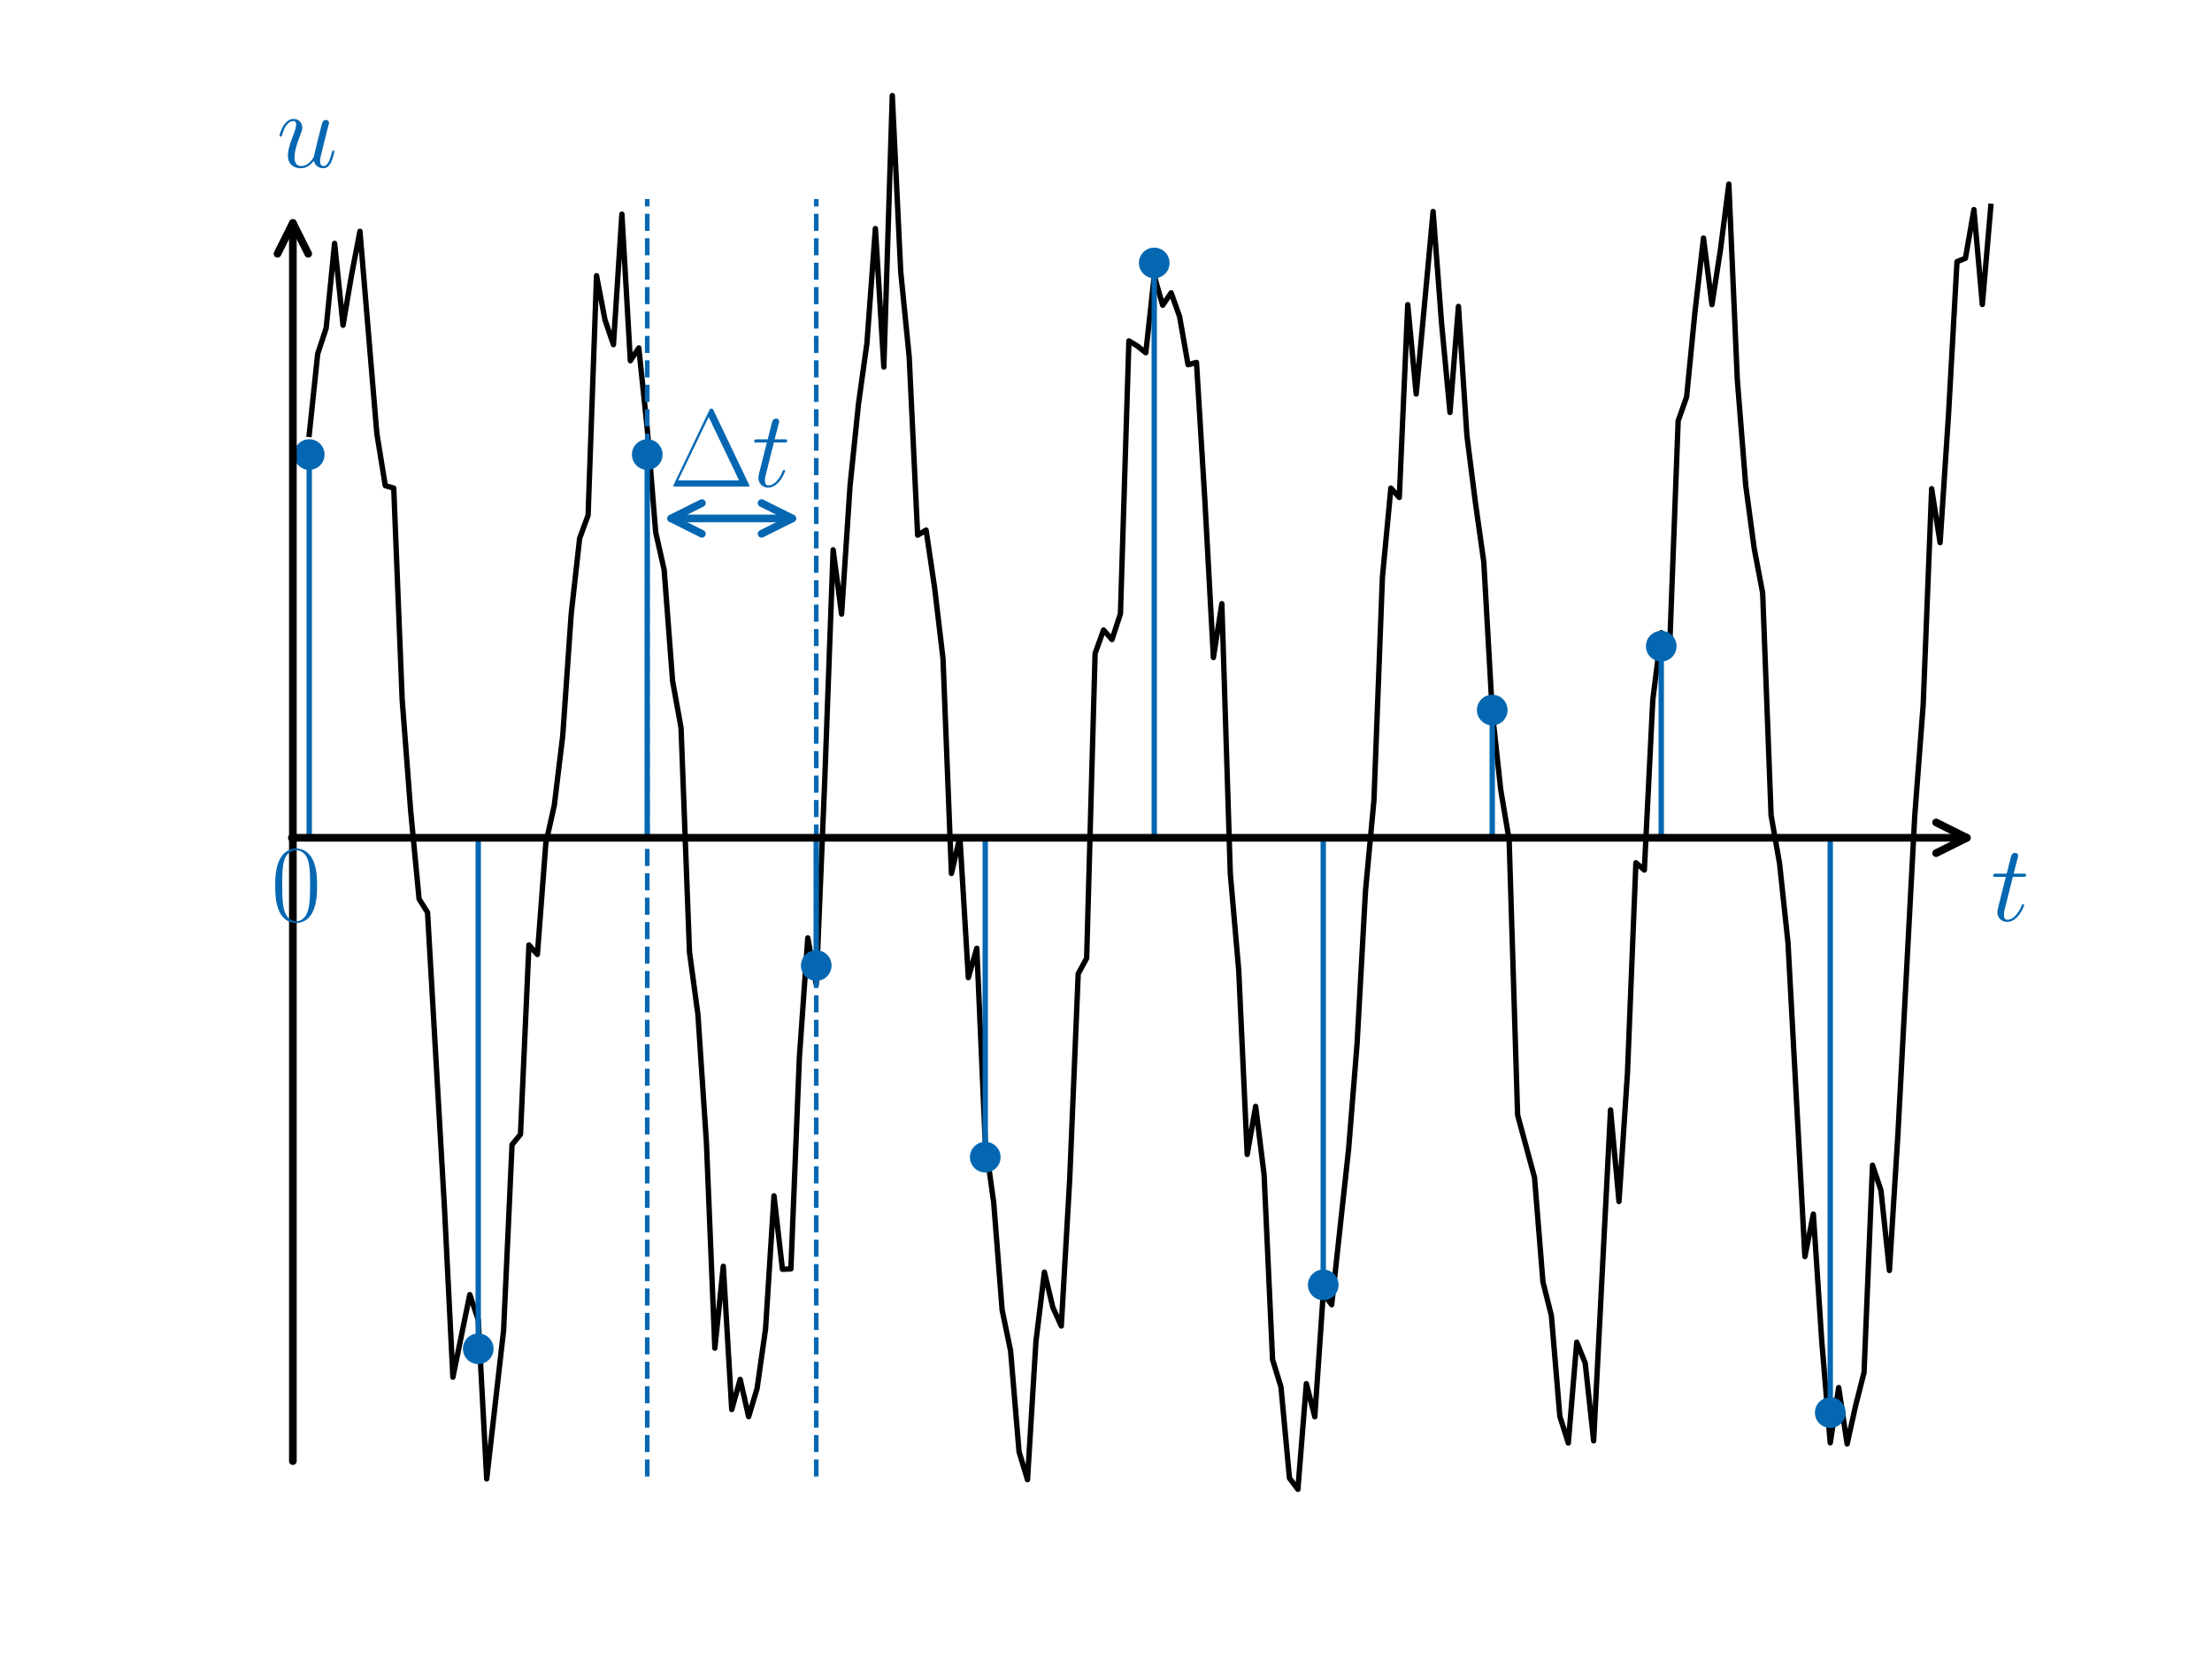 <?xml version="1.0" encoding="utf-8" standalone="no"?>
<!DOCTYPE svg PUBLIC "-//W3C//DTD SVG 1.1//EN"
  "http://www.w3.org/Graphics/SVG/1.1/DTD/svg11.dtd">
<svg xmlns:xlink="http://www.w3.org/1999/xlink" width="288pt" height="216pt" viewBox="0 0 288 216" xmlns="http://www.w3.org/2000/svg" version="1.1">
 <defs>
  <style type="text/css">*{stroke-linejoin: round; stroke-linecap: butt}</style>
 </defs>
 <g id="figure_1">
  <g id="patch_1">
   <path d="M 0 216 
L 288 216 
L 288 0 
L 0 0 
L 0 216 
z
" style="fill: none"/>
  </g>
  <g id="axes_1">
   <g id="patch_2">
    <path d="M 36 192.24 
L 259.2 192.24 
L 259.2 25.92 
L 36 25.92 
L 36 192.24 
z
" style="fill: none"/>
   </g>
   <g id="matplotlib.axis_1"/>
   <g id="matplotlib.axis_2"/>
   <g id="line2d_1">
    <path d="M 40.263 56.558 
L 41.363 46.071 
L 42.463 42.735 
L 43.563 31.684 
L 44.664 42.346 
L 45.764 35.839 
L 46.864 30.118 
L 49.064 56.443 
L 50.164 63.231 
L 51.265 63.553 
L 52.365 91.146 
L 53.465 105.542 
L 54.565 117.047 
L 55.665 118.793 
L 57.866 157.186 
L 58.966 179.314 
L 61.166 168.557 
L 62.267 171.826 
L 63.367 192.552 
L 65.567 173.224 
L 66.667 149.035 
L 67.767 147.691 
L 68.868 123.036 
L 69.968 124.274 
L 71.068 109.777 
L 72.168 104.866 
L 73.268 95.789 
L 74.369 79.951 
L 75.469 70.092 
L 76.569 67.09 
L 77.669 35.893 
L 78.769 41.643 
L 79.87 44.874 
L 80.97 27.883 
L 82.07 46.968 
L 83.17 45.301 
L 84.27 55.828 
L 85.37 69.308 
L 86.471 74.177 
L 87.571 88.663 
L 88.671 94.758 
L 89.771 123.968 
L 90.871 132.106 
L 91.972 148.703 
L 93.072 175.53 
L 94.172 164.87 
L 95.272 183.522 
L 96.372 179.592 
L 97.473 184.451 
L 98.573 180.771 
L 99.673 173.033 
L 100.773 155.695 
L 101.873 165.26 
L 102.973 165.211 
L 104.074 137.757 
L 105.174 122.116 
L 106.274 128.156 
L 107.374 101.791 
L 108.474 71.582 
L 109.575 79.953 
L 110.675 63.252 
L 111.775 52.59 
L 112.875 44.67 
L 113.975 29.755 
L 115.076 47.787 
L 116.176 12.438 
L 117.276 35.411 
L 118.376 46.458 
L 119.476 69.678 
L 120.576 69.018 
L 121.677 76.464 
L 122.777 85.736 
L 123.877 113.726 
L 124.977 108.979 
L 126.077 127.29 
L 127.178 123.462 
L 128.278 148.662 
L 129.378 156.56 
L 130.478 170.564 
L 131.578 175.879 
L 132.679 189.011 
L 133.779 192.65 
L 134.879 174.66 
L 135.979 165.63 
L 137.079 170.219 
L 138.179 172.642 
L 139.28 153.425 
L 140.38 126.784 
L 141.48 124.763 
L 142.58 85.078 
L 143.68 82.029 
L 144.781 83.27 
L 145.881 79.903 
L 146.981 44.382 
L 148.081 45.045 
L 149.181 45.926 
L 150.281 35.915 
L 151.382 39.742 
L 152.482 38.122 
L 153.582 41.219 
L 154.682 47.487 
L 155.782 47.191 
L 156.883 65.331 
L 157.983 85.613 
L 159.083 78.598 
L 160.183 113.711 
L 161.283 126.379 
L 162.384 150.311 
L 163.484 144.049 
L 164.584 152.931 
L 165.684 177.005 
L 166.784 180.593 
L 167.884 192.448 
L 168.985 193.91 
L 170.085 180.151 
L 171.185 184.463 
L 172.285 168.399 
L 173.385 169.874 
L 175.586 149.628 
L 176.686 135.949 
L 177.786 116.001 
L 178.886 104.203 
L 179.987 75.206 
L 181.087 63.552 
L 182.187 64.77 
L 183.287 39.666 
L 184.387 51.303 
L 186.588 27.538 
L 187.688 42.05 
L 188.788 53.706 
L 189.888 39.893 
L 190.988 56.69 
L 192.089 65.381 
L 193.189 73.175 
L 194.289 92.66 
L 195.389 102.794 
L 196.489 109.365 
L 197.59 145.164 
L 199.79 153.287 
L 200.89 166.905 
L 201.99 171.297 
L 203.09 184.403 
L 204.191 187.875 
L 205.291 174.753 
L 206.391 177.463 
L 207.491 187.6 
L 209.692 144.505 
L 210.792 156.437 
L 211.892 139.75 
L 212.992 112.328 
L 214.092 113.275 
L 215.193 91.117 
L 216.293 82.379 
L 217.393 84.151 
L 218.493 54.808 
L 219.593 51.689 
L 220.693 40.51 
L 221.794 30.995 
L 222.894 39.662 
L 223.994 32.551 
L 225.094 23.969 
L 226.194 49.397 
L 227.295 63.235 
L 228.395 71.405 
L 229.495 77.198 
L 230.595 106.161 
L 231.695 112.397 
L 232.796 122.763 
L 234.996 163.607 
L 236.096 158.076 
L 237.196 174.686 
L 238.296 187.853 
L 239.397 180.658 
L 240.497 187.995 
L 241.597 183.026 
L 242.697 178.694 
L 243.797 151.699 
L 244.898 154.978 
L 245.998 165.419 
L 247.098 147.834 
L 249.298 106.227 
L 250.399 91.723 
L 251.499 63.627 
L 252.599 70.654 
L 253.699 53.915 
L 254.799 34.069 
L 255.899 33.622 
L 257 27.289 
L 258.1 39.644 
L 259.2 26.869 
L 259.2 26.869 
" style="fill: none; stroke: #000000; stroke-width: 0.7; stroke-linecap: square"/>
   </g>
   <g id="line2d_2">
    <defs>
     <path id="m83e0e6a65f" d="M 0 1.5 
C 0.398 1.5 0.779 1.342 1.061 1.061 
C 1.342 0.779 1.5 0.398 1.5 0 
C 1.5 -0.398 1.342 -0.779 1.061 -1.061 
C 0.779 -1.342 0.398 -1.5 0 -1.5 
C -0.398 -1.5 -0.779 -1.342 -1.061 -1.061 
C -1.342 -0.779 -1.5 -0.398 -1.5 0 
C -1.5 0.398 -1.342 0.779 -1.061 1.061 
C -0.779 1.342 -0.398 1.5 0 1.5 
z
" style="stroke: #0567b1"/>
    </defs>
    <g>
     <use xlink:href="#m83e0e6a65f" x="40.263" y="59.184" style="fill: #0567b1; stroke: #0567b1"/>
    </g>
   </g>
   <g id="line2d_3">
    <path d="M 40.263 109.08 
L 40.263 59.184 
" clip-path="url(#pe51378806d)" style="fill: none; stroke: #0567b1; stroke-width: 0.7; stroke-linecap: square"/>
   </g>
   <g id="line2d_4">
    <g>
     <use xlink:href="#m83e0e6a65f" x="62.267" y="175.608" style="fill: #0567b1; stroke: #0567b1"/>
    </g>
   </g>
   <g id="line2d_5">
    <path d="M 62.267 109.08 
L 62.267 175.608 
" clip-path="url(#pe51378806d)" style="fill: none; stroke: #0567b1; stroke-width: 0.7; stroke-linecap: square"/>
   </g>
   <g id="line2d_6">
    <g>
     <use xlink:href="#m83e0e6a65f" x="84.27" y="59.184" style="fill: #0567b1; stroke: #0567b1"/>
    </g>
   </g>
   <g id="line2d_7">
    <path d="M 84.27 109.08 
L 84.27 59.184 
" clip-path="url(#pe51378806d)" style="fill: none; stroke: #0567b1; stroke-width: 0.7; stroke-linecap: square"/>
   </g>
   <g id="line2d_8">
    <g>
     <use xlink:href="#m83e0e6a65f" x="106.274" y="125.712" style="fill: #0567b1; stroke: #0567b1"/>
    </g>
   </g>
   <g id="line2d_9">
    <path d="M 106.274 109.08 
L 106.274 125.712 
" clip-path="url(#pe51378806d)" style="fill: none; stroke: #0567b1; stroke-width: 0.7; stroke-linecap: square"/>
   </g>
   <g id="line2d_10">
    <g>
     <use xlink:href="#m83e0e6a65f" x="128.278" y="150.66" style="fill: #0567b1; stroke: #0567b1"/>
    </g>
   </g>
   <g id="line2d_11">
    <path d="M 128.278 109.08 
L 128.278 150.66 
" clip-path="url(#pe51378806d)" style="fill: none; stroke: #0567b1; stroke-width: 0.7; stroke-linecap: square"/>
   </g>
   <g id="line2d_12">
    <g>
     <use xlink:href="#m83e0e6a65f" x="150.281" y="34.236" style="fill: #0567b1; stroke: #0567b1"/>
    </g>
   </g>
   <g id="line2d_13">
    <path d="M 150.281 109.08 
L 150.281 34.236 
" clip-path="url(#pe51378806d)" style="fill: none; stroke: #0567b1; stroke-width: 0.7; stroke-linecap: square"/>
   </g>
   <g id="line2d_14">
    <g>
     <use xlink:href="#m83e0e6a65f" x="172.285" y="167.292" style="fill: #0567b1; stroke: #0567b1"/>
    </g>
   </g>
   <g id="line2d_15">
    <path d="M 172.285 109.08 
L 172.285 167.292 
" clip-path="url(#pe51378806d)" style="fill: none; stroke: #0567b1; stroke-width: 0.7; stroke-linecap: square"/>
   </g>
   <g id="line2d_16">
    <g>
     <use xlink:href="#m83e0e6a65f" x="194.289" y="92.448" style="fill: #0567b1; stroke: #0567b1"/>
    </g>
   </g>
   <g id="line2d_17">
    <path d="M 194.289 109.08 
L 194.289 92.448 
" clip-path="url(#pe51378806d)" style="fill: none; stroke: #0567b1; stroke-width: 0.7; stroke-linecap: square"/>
   </g>
   <g id="line2d_18">
    <g>
     <use xlink:href="#m83e0e6a65f" x="216.293" y="84.132" style="fill: #0567b1; stroke: #0567b1"/>
    </g>
   </g>
   <g id="line2d_19">
    <path d="M 216.293 109.08 
L 216.293 84.132 
" clip-path="url(#pe51378806d)" style="fill: none; stroke: #0567b1; stroke-width: 0.7; stroke-linecap: square"/>
   </g>
   <g id="line2d_20">
    <g>
     <use xlink:href="#m83e0e6a65f" x="238.296" y="183.924" style="fill: #0567b1; stroke: #0567b1"/>
    </g>
   </g>
   <g id="line2d_21">
    <path d="M 238.296 109.08 
L 238.296 183.924 
" clip-path="url(#pe51378806d)" style="fill: none; stroke: #0567b1; stroke-width: 0.7; stroke-linecap: square"/>
   </g>
   <g id="line2d_22">
    <path d="M 84.27 192.24 
L 84.27 25.92 
" clip-path="url(#pe51378806d)" style="fill: none; stroke-dasharray: 2.22,0.96; stroke-dashoffset: 0; stroke: #0567b1; stroke-width: 0.6"/>
   </g>
   <g id="line2d_23">
    <path d="M 106.274 192.24 
L 106.274 25.92 
" clip-path="url(#pe51378806d)" style="fill: none; stroke-dasharray: 2.22,0.96; stroke-dashoffset: 0; stroke: #0567b1; stroke-width: 0.6"/>
   </g>
   <g id="patch_3">
    <path d="M 103.155 67.5 
Q 95.27 67.5 87.386 67.5 
" style="fill: none; stroke: #0567b1; stroke-linecap: round"/>
    <path d="M 99.155 65.5 
L 103.155 67.5 
L 99.155 69.5 
" style="fill: none; stroke: #0567b1; stroke-linecap: round"/>
    <path d="M 91.386 69.5 
L 87.386 67.5 
L 91.386 65.5 
" style="fill: none; stroke: #0567b1; stroke-linecap: round"/>
   </g>
   <g id="text_1">
    <!-- $\Delta t$ -->
    <g style="fill: #0567b1" transform="translate(87.116 63.342) scale(0.14 -0.14)">
     <defs>
      <path id="CMR17-1" d="M 2598 4435 
C 2547 4544 2522 4544 2470 4544 
C 2394 4544 2387 4531 2342 4441 
L 269 108 
C 262 96 237 38 237 32 
C 237 6 243 0 358 0 
L 4576 0 
C 4691 0 4698 6 4698 32 
C 4698 38 4672 96 4666 108 
L 2598 4435 
z
M 2310 4056 
L 4083 358 
L 531 358 
L 2310 4056 
z
" transform="scale(0.016)"/>
      <path id="CMMI12-74" d="M 1286 2566 
L 1875 2566 
C 1997 2566 2061 2566 2061 2681 
C 2061 2752 2022 2752 1894 2752 
L 1331 2752 
L 1568 3664 
C 1594 3752 1594 3764 1594 3808 
C 1594 3910 1510 3968 1427 3968 
C 1376 3968 1229 3948 1178 3746 
L 928 2752 
L 326 2752 
C 198 2752 141 2752 141 2630 
C 141 2566 186 2566 307 2566 
L 877 2566 
L 454 881 
C 403 657 384 593 384 510 
C 384 210 595 -64 954 -64 
C 1600 -64 1946 868 1946 913 
C 1946 951 1920 970 1882 970 
C 1869 970 1843 970 1830 944 
C 1824 938 1818 932 1773 830 
C 1638 510 1344 64 973 64 
C 781 64 768 223 768 364 
C 768 370 768 491 787 568 
L 1286 2566 
z
" transform="scale(0.016)"/>
     </defs>
     <use xlink:href="#CMR17-1" transform="scale(0.996)"/>
     <use xlink:href="#CMMI12-74" transform="translate(76.92 0) scale(0.996)"/>
    </g>
   </g>
   <g id="patch_4">
    <path d="M 37.999 109.08 
Q 147.599 109.08 256.08 109.08 
" style="fill: none; stroke: #000000; stroke-linecap: round"/>
    <path d="M 252.08 107.08 
L 256.08 109.08 
L 252.08 111.08 
" style="fill: none; stroke: #000000; stroke-linecap: round"/>
   </g>
   <g id="patch_5">
    <path d="M 38.131 190.238 
Q 38.131 109.078 38.131 29.036 
" style="fill: none; stroke: #000000; stroke-linecap: round"/>
    <path d="M 36.131 33.036 
L 38.131 29.036 
L 40.131 33.036 
" style="fill: none; stroke: #000000; stroke-linecap: round"/>
   </g>
   <g id="text_2">
    <!-- $0$ -->
    <g style="fill: #0567b1" transform="translate(35.29 119.891) scale(0.14 -0.14)">
     <defs>
      <path id="CMR17-30" d="M 2688 2038 
C 2688 2430 2682 3099 2413 3613 
C 2176 4063 1798 4224 1466 4224 
C 1158 4224 768 4082 525 3620 
C 269 3137 243 2539 243 2038 
C 243 1671 250 1112 448 623 
C 723 -39 1216 -128 1466 -128 
C 1760 -128 2208 -7 2470 604 
C 2662 1048 2688 1568 2688 2038 
z
M 1466 -26 
C 1056 -26 813 328 723 816 
C 653 1196 653 1749 653 2109 
C 653 2604 653 3015 736 3407 
C 858 3954 1216 4121 1466 4121 
C 1728 4121 2067 3947 2189 3420 
C 2272 3054 2278 2623 2278 2109 
C 2278 1691 2278 1176 2202 797 
C 2067 96 1690 -26 1466 -26 
z
" transform="scale(0.016)"/>
     </defs>
     <use xlink:href="#CMR17-30" transform="scale(0.996)"/>
    </g>
   </g>
   <g id="text_3">
    <!-- $t$ -->
    <g style="fill: #0567b1" transform="translate(259.2 119.891) scale(0.14 -0.14)">
     <use xlink:href="#CMMI12-74" transform="scale(0.996)"/>
    </g>
   </g>
   <g id="text_4">
    <!-- $u$ -->
    <g style="fill: #0567b1" transform="translate(36 21.762) scale(0.14 -0.14)">
     <defs>
      <path id="CMMI12-75" d="M 2182 370 
C 2266 12 2573 -64 2726 -64 
C 2931 -64 3085 70 3187 287 
C 3296 517 3379 893 3379 913 
C 3379 944 3354 970 3315 970 
C 3258 970 3251 938 3226 842 
C 3110 402 2995 64 2739 64 
C 2547 64 2547 274 2547 357 
C 2547 504 2566 568 2630 836 
C 2675 1008 2720 1181 2758 1359 
L 3021 2400 
C 3066 2560 3066 2572 3066 2591 
C 3066 2687 2989 2752 2893 2752 
C 2707 2752 2662 2591 2624 2432 
C 2560 2183 2214 810 2170 587 
C 2163 587 1914 64 1446 64 
C 1114 64 1050 351 1050 587 
C 1050 951 1229 1462 1395 1890 
C 1472 2094 1504 2177 1504 2305 
C 1504 2579 1306 2816 998 2816 
C 410 2816 173 1890 173 1838 
C 173 1813 198 1781 243 1781 
C 301 1781 307 1807 333 1896 
C 486 2445 736 2687 979 2687 
C 1043 2687 1146 2681 1146 2477 
C 1146 2311 1075 2126 979 1883 
C 698 1123 666 881 666 689 
C 666 38 1158 -64 1421 -64 
C 1830 -64 2054 217 2182 370 
z
" transform="scale(0.016)"/>
     </defs>
     <use xlink:href="#CMMI12-75" transform="scale(0.996)"/>
    </g>
   </g>
  </g>
 </g>
 <defs>
  <clipPath id="pe51378806d">
   <rect x="36" y="25.92" width="223.2" height="166.32"/>
  </clipPath>
 </defs>
</svg>
